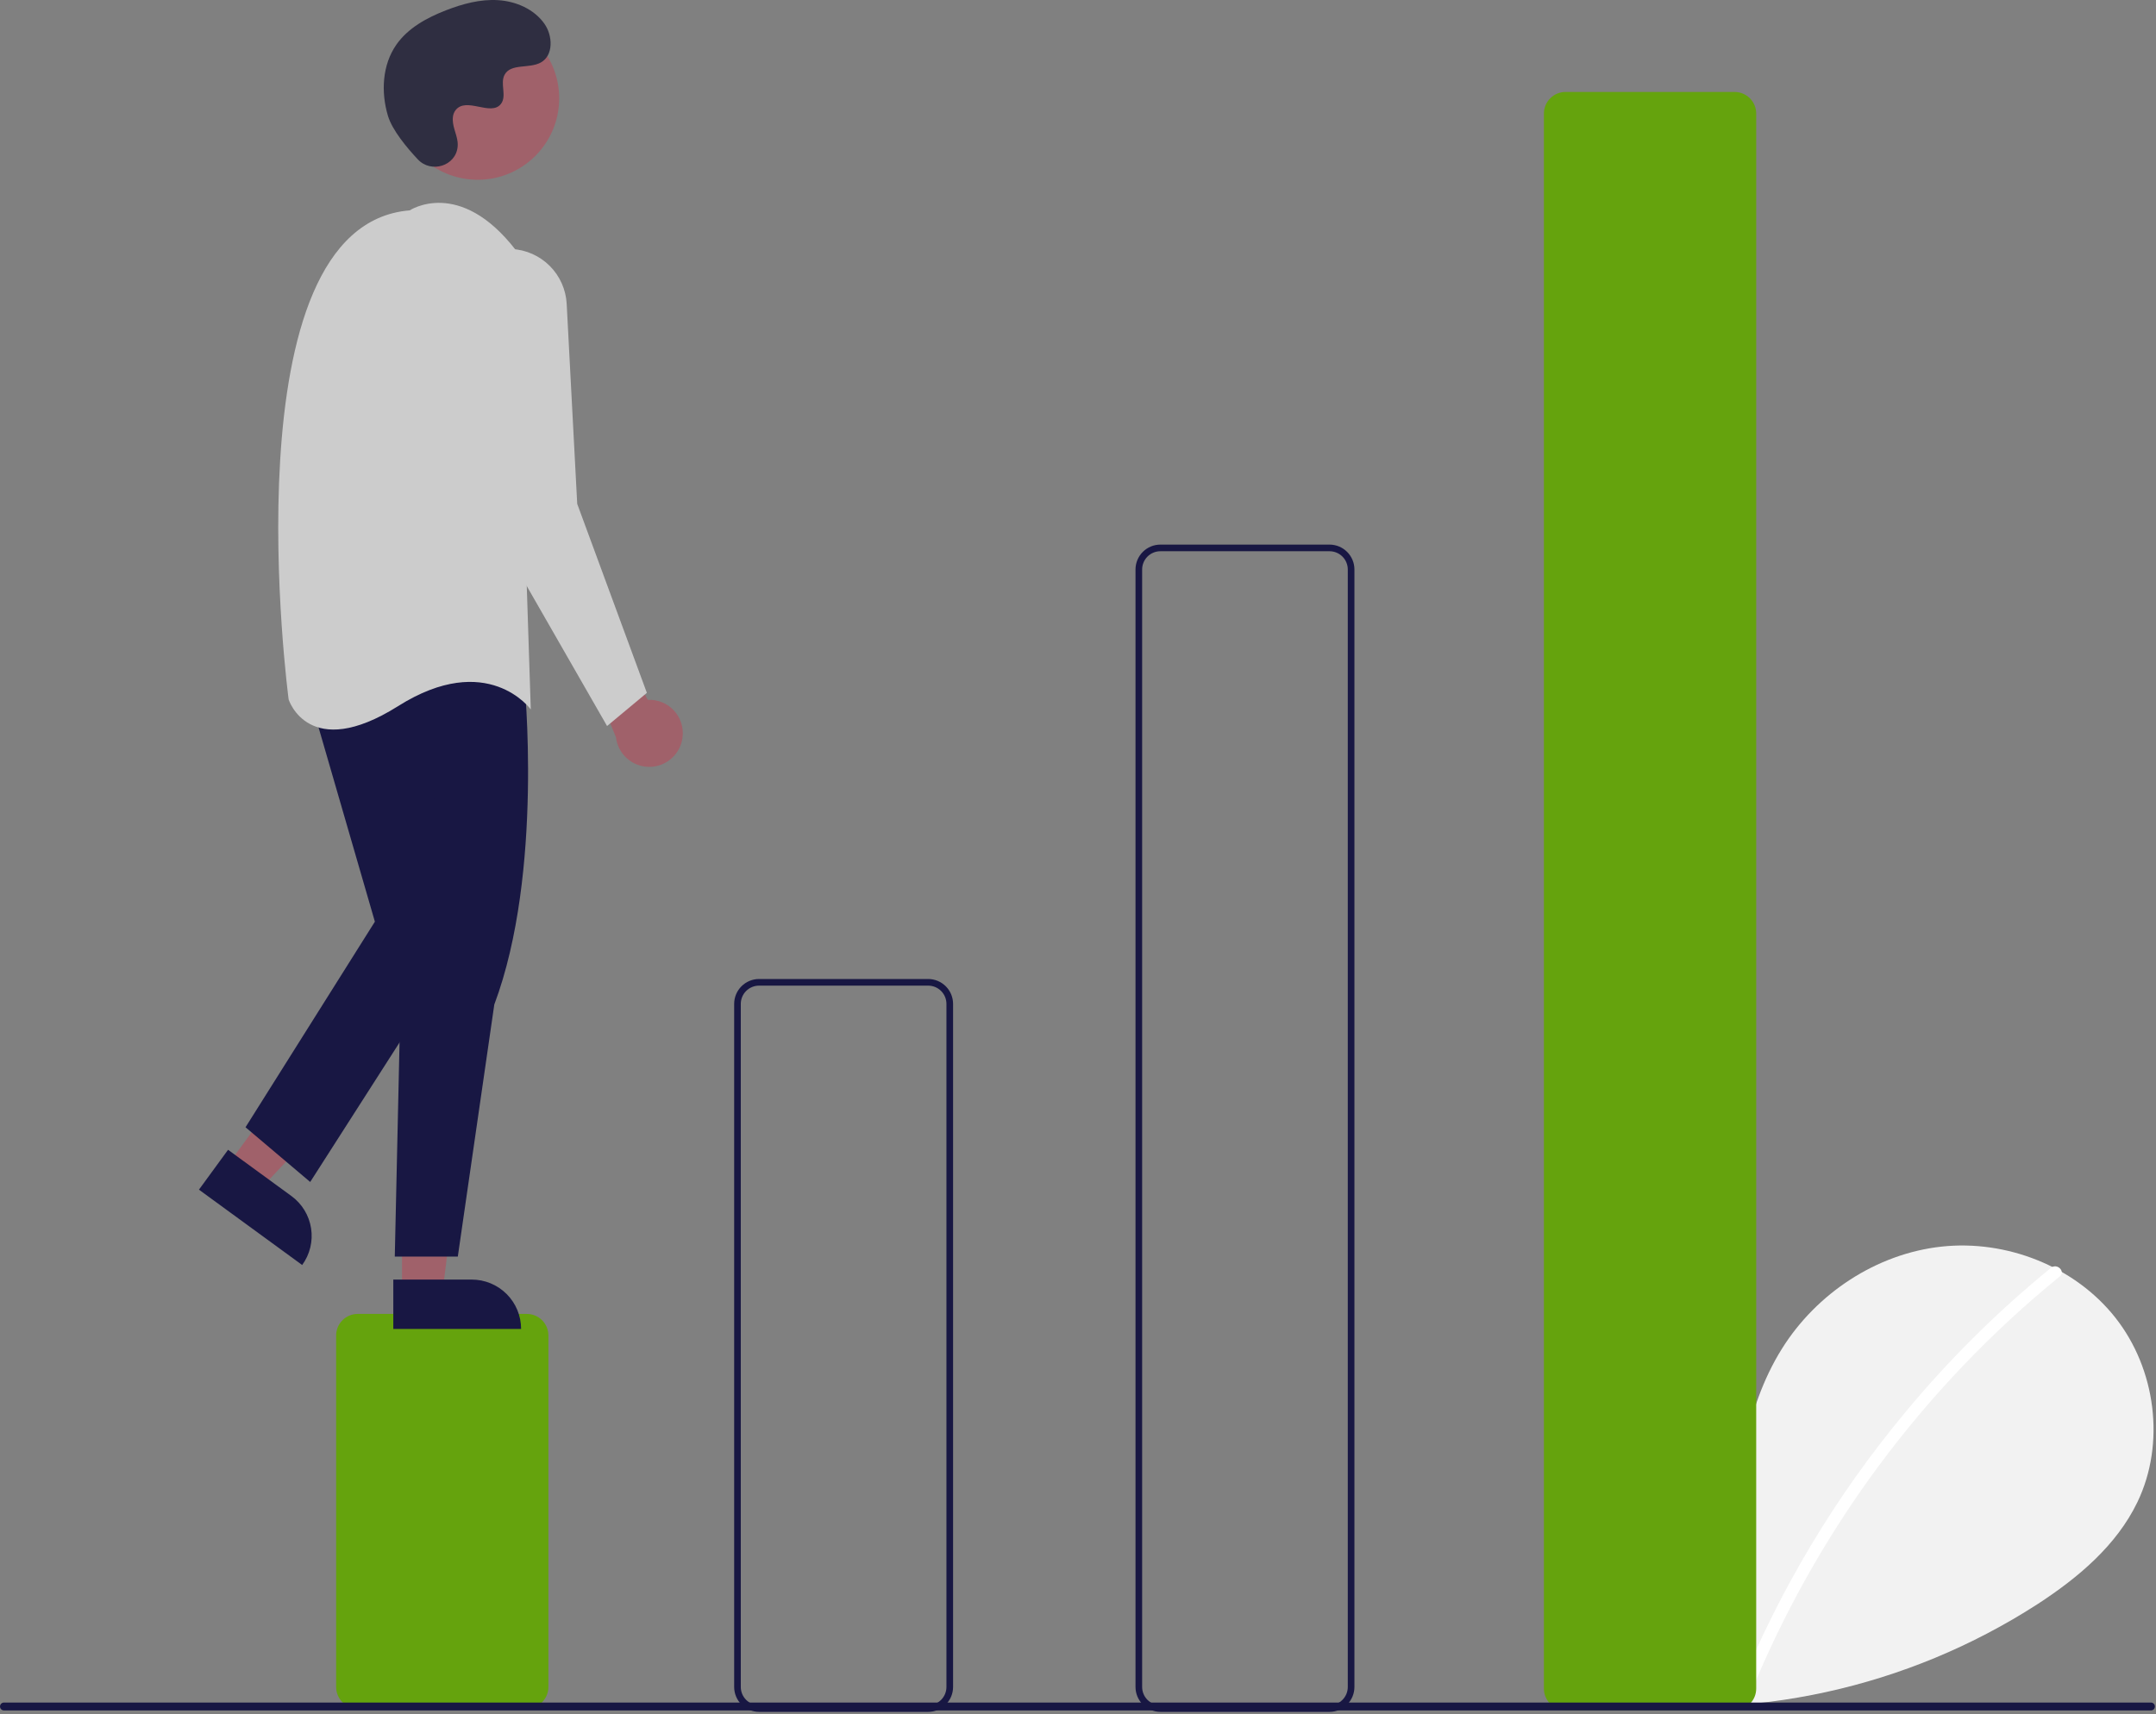 <svg width="650" height="517" viewBox="0 0 650 517" fill="none" xmlns="http://www.w3.org/2000/svg">
<rect x="0" y="0" width="650" height="517" fill="#808080" stroke="none"/>
<g clip-path="url(#clip0_122_211)">
<path d="M484.634 510.031C475.641 502.432 470.179 490.428 471.611 478.743C473.044 467.057 481.916 456.315 493.425 453.833C504.933 451.352 518.052 458.221 521.548 469.463C523.472 447.788 525.688 425.206 537.212 406.748C547.646 390.035 565.719 378.076 585.305 375.936C604.891 373.797 625.513 381.877 637.729 397.337C649.944 412.796 652.935 435.271 644.379 453.019C638.077 466.094 626.466 475.824 614.3 483.74C574.989 509.105 527.84 519.42 481.528 512.787" fill="#F2F2F2"/>
<path d="M618.36 382.325C602.199 395.489 587.373 410.211 574.096 426.279C553.318 451.34 536.504 479.438 524.24 509.593C523.342 511.793 526.915 512.751 527.802 510.575C547.868 461.566 579.901 418.37 620.972 384.937C622.816 383.436 620.189 380.836 618.36 382.325Z" fill="white"/>
<path d="M158.838 515.231H107.838C106.114 515.229 104.462 514.544 103.244 513.326C102.025 512.107 101.34 510.455 101.338 508.731V402.731C101.34 401.008 102.025 399.356 103.244 398.137C104.462 396.919 106.114 396.233 107.838 396.231H158.838C160.561 396.233 162.213 396.919 163.432 398.137C164.65 399.356 165.336 401.008 165.338 402.731V508.731C165.336 510.455 164.65 512.107 163.432 513.326C162.213 514.544 160.561 515.229 158.838 515.231Z" fill="#65A30D"/>
<path d="M279.838 516.231H228.838C226.849 516.229 224.943 515.438 223.537 514.032C222.131 512.626 221.34 510.72 221.338 508.731V302.731C221.34 300.743 222.131 298.837 223.537 297.431C224.943 296.025 226.849 295.234 228.838 295.231H279.838C281.826 295.234 283.733 296.025 285.139 297.431C286.545 298.837 287.336 300.743 287.338 302.731V508.731C287.336 510.72 286.545 512.626 285.139 514.032C283.733 515.438 281.826 516.229 279.838 516.231ZM228.838 297.231C227.38 297.233 225.982 297.813 224.951 298.844C223.919 299.875 223.339 301.273 223.338 302.731V508.731C223.339 510.19 223.919 511.588 224.951 512.619C225.982 513.65 227.38 514.23 228.838 514.231H279.838C281.296 514.23 282.694 513.65 283.725 512.619C284.756 511.588 285.336 510.19 285.338 508.731V302.731C285.336 301.273 284.756 299.875 283.725 298.844C282.694 297.813 281.296 297.233 279.838 297.231H228.838Z" fill="#181743"/>
<path d="M400.838 516.231H349.838C347.849 516.229 345.943 515.438 344.537 514.032C343.131 512.626 342.34 510.72 342.338 508.731V171.731C342.34 169.743 343.131 167.837 344.537 166.431C345.943 165.025 347.849 164.234 349.838 164.231H400.838C402.826 164.234 404.733 165.025 406.139 166.431C407.545 167.837 408.336 169.743 408.338 171.731V508.731C408.336 510.72 407.545 512.626 406.139 514.032C404.733 515.438 402.826 516.229 400.838 516.231ZM349.838 166.231C348.38 166.233 346.982 166.813 345.951 167.844C344.919 168.875 344.339 170.273 344.338 171.731V508.731C344.339 510.19 344.919 511.588 345.951 512.619C346.982 513.65 348.38 514.23 349.838 514.231H400.838C402.296 514.23 403.694 513.65 404.725 512.619C405.756 511.588 406.336 510.19 406.338 508.731V171.731C406.336 170.273 405.756 168.875 404.725 167.844C403.694 166.813 402.296 166.233 400.838 166.231H349.838Z" fill="#181743"/>
<path d="M522.967 515.731H471.967C470.244 515.729 468.592 515.044 467.373 513.825C466.155 512.607 465.469 510.955 465.467 509.231V34.231C465.469 32.508 466.155 30.856 467.373 29.637C468.592 28.419 470.244 27.733 471.967 27.731H522.967C524.69 27.733 526.343 28.419 527.561 29.637C528.78 30.856 529.465 32.508 529.467 34.231V509.231C529.465 510.955 528.78 512.607 527.561 513.825C526.343 515.044 524.69 515.729 522.967 515.731Z" fill="#65A30D"/>
<path d="M205.779 222.358C205.964 220.9 205.827 219.419 205.378 218.019C204.929 216.619 204.178 215.335 203.179 214.257C202.179 213.179 200.956 212.333 199.594 211.779C198.232 211.224 196.766 210.976 195.297 211.05L177.521 178.44L173.521 192.44L185.7 222.326C185.988 224.784 187.167 227.052 189.015 228.699C190.863 230.345 193.25 231.257 195.725 231.261C198.2 231.265 200.591 230.361 202.444 228.72C204.297 227.079 205.484 224.816 205.779 222.358Z" fill="#A0616A"/>
<path d="M68.816 351.113L78.717 358.342L111.312 323.589L96.698 312.92L68.816 351.113Z" fill="#A0616A"/>
<path d="M91.101 381.478L59.981 358.758L68.759 346.735L87.855 360.676C91.044 363.004 93.178 366.504 93.786 370.405C94.395 374.306 93.429 378.289 91.101 381.478Z" fill="#181743"/>
<path d="M121.201 389.377L133.461 389.376L139.293 342.088L121.199 342.089L121.201 389.377Z" fill="#A0616A"/>
<path d="M157.105 400.759L118.575 400.761L118.574 385.874L142.218 385.873C146.166 385.873 149.953 387.441 152.745 390.233C155.537 393.025 157.105 396.811 157.105 400.759Z" fill="#181743"/>
<path d="M158.021 204.94C158.021 204.94 164.021 262.94 149.021 302.94L138.021 378.941H119.021L121.021 288.94L114.021 208.94C114.021 208.94 128.021 172.94 158.021 204.94Z" fill="#181743"/>
<path d="M93.021 208.94L113.021 277.94L74.021 339.94L93.521 356.44L138.021 286.94L125.021 201.94L93.021 208.94Z" fill="#181743"/>
<path d="M144.025 54.214C157.589 54.214 168.586 43.218 168.586 29.653C168.586 16.089 157.589 5.092 144.025 5.092C130.46 5.092 119.464 16.089 119.464 29.653C119.464 43.218 130.46 54.214 144.025 54.214Z" fill="#A0616A"/>
<path d="M123.521 63.44C123.521 63.44 138.521 53.44 155.521 75.44L160.021 213.94C160.021 213.94 147.021 195.94 120.021 212.94C93.021 229.94 87.021 210.94 87.021 210.94C87.021 210.94 68.021 67.94 123.521 63.44Z" fill="#CCCCCC"/>
<path d="M154.311 75.091C158.625 75.325 162.701 77.145 165.753 80.202C168.806 83.259 170.621 87.337 170.848 91.652L174.021 151.941L195.021 208.941L183.021 218.941L144.021 150.941L136.036 95.047C135.67 92.486 135.877 89.875 136.641 87.402C137.405 84.93 138.708 82.658 140.456 80.749C142.203 78.841 144.353 77.343 146.748 76.365C149.144 75.387 151.727 74.952 154.311 75.091Z" fill="#CCCCCC"/>
<path d="M125.978 48.076C129.993 52.353 137.45 50.057 137.973 44.214C138.014 43.761 138.011 43.304 137.964 42.851C137.694 40.263 136.199 37.913 136.557 35.18C136.638 34.5 136.892 33.852 137.293 33.297C140.493 29.012 148.004 35.213 151.024 31.335C152.875 28.956 150.699 25.212 152.12 22.553C153.995 19.045 159.55 20.776 163.033 18.854C166.909 16.717 166.677 10.77 164.126 7.153C161.014 2.742 155.559 0.388 150.172 0.049C144.785 -0.29 139.434 1.166 134.405 3.126C128.69 5.353 123.024 8.431 119.507 13.456C115.23 19.567 114.819 27.782 116.957 34.927C118.259 39.274 122.699 44.584 125.978 48.076Z" fill="#2F2E41"/>
<path d="M648.485 515.807H1.191C0.875 515.806 0.573 515.68 0.351 515.457C0.128 515.234 0.003 514.932 0.003 514.616C0.003 514.301 0.128 513.999 0.351 513.776C0.573 513.552 0.875 513.427 1.191 513.426H648.485C648.8 513.427 649.102 513.552 649.324 513.776C649.547 513.999 649.672 514.301 649.672 514.616C649.672 514.932 649.547 515.234 649.324 515.457C649.102 515.68 648.8 515.806 648.485 515.807Z" fill="#181743"/>
</g>
<defs>
<clipPath id="clip0_122_211">
<rect width="649.675" height="516.232" fill="white"/>
</clipPath>
</defs>
</svg>
